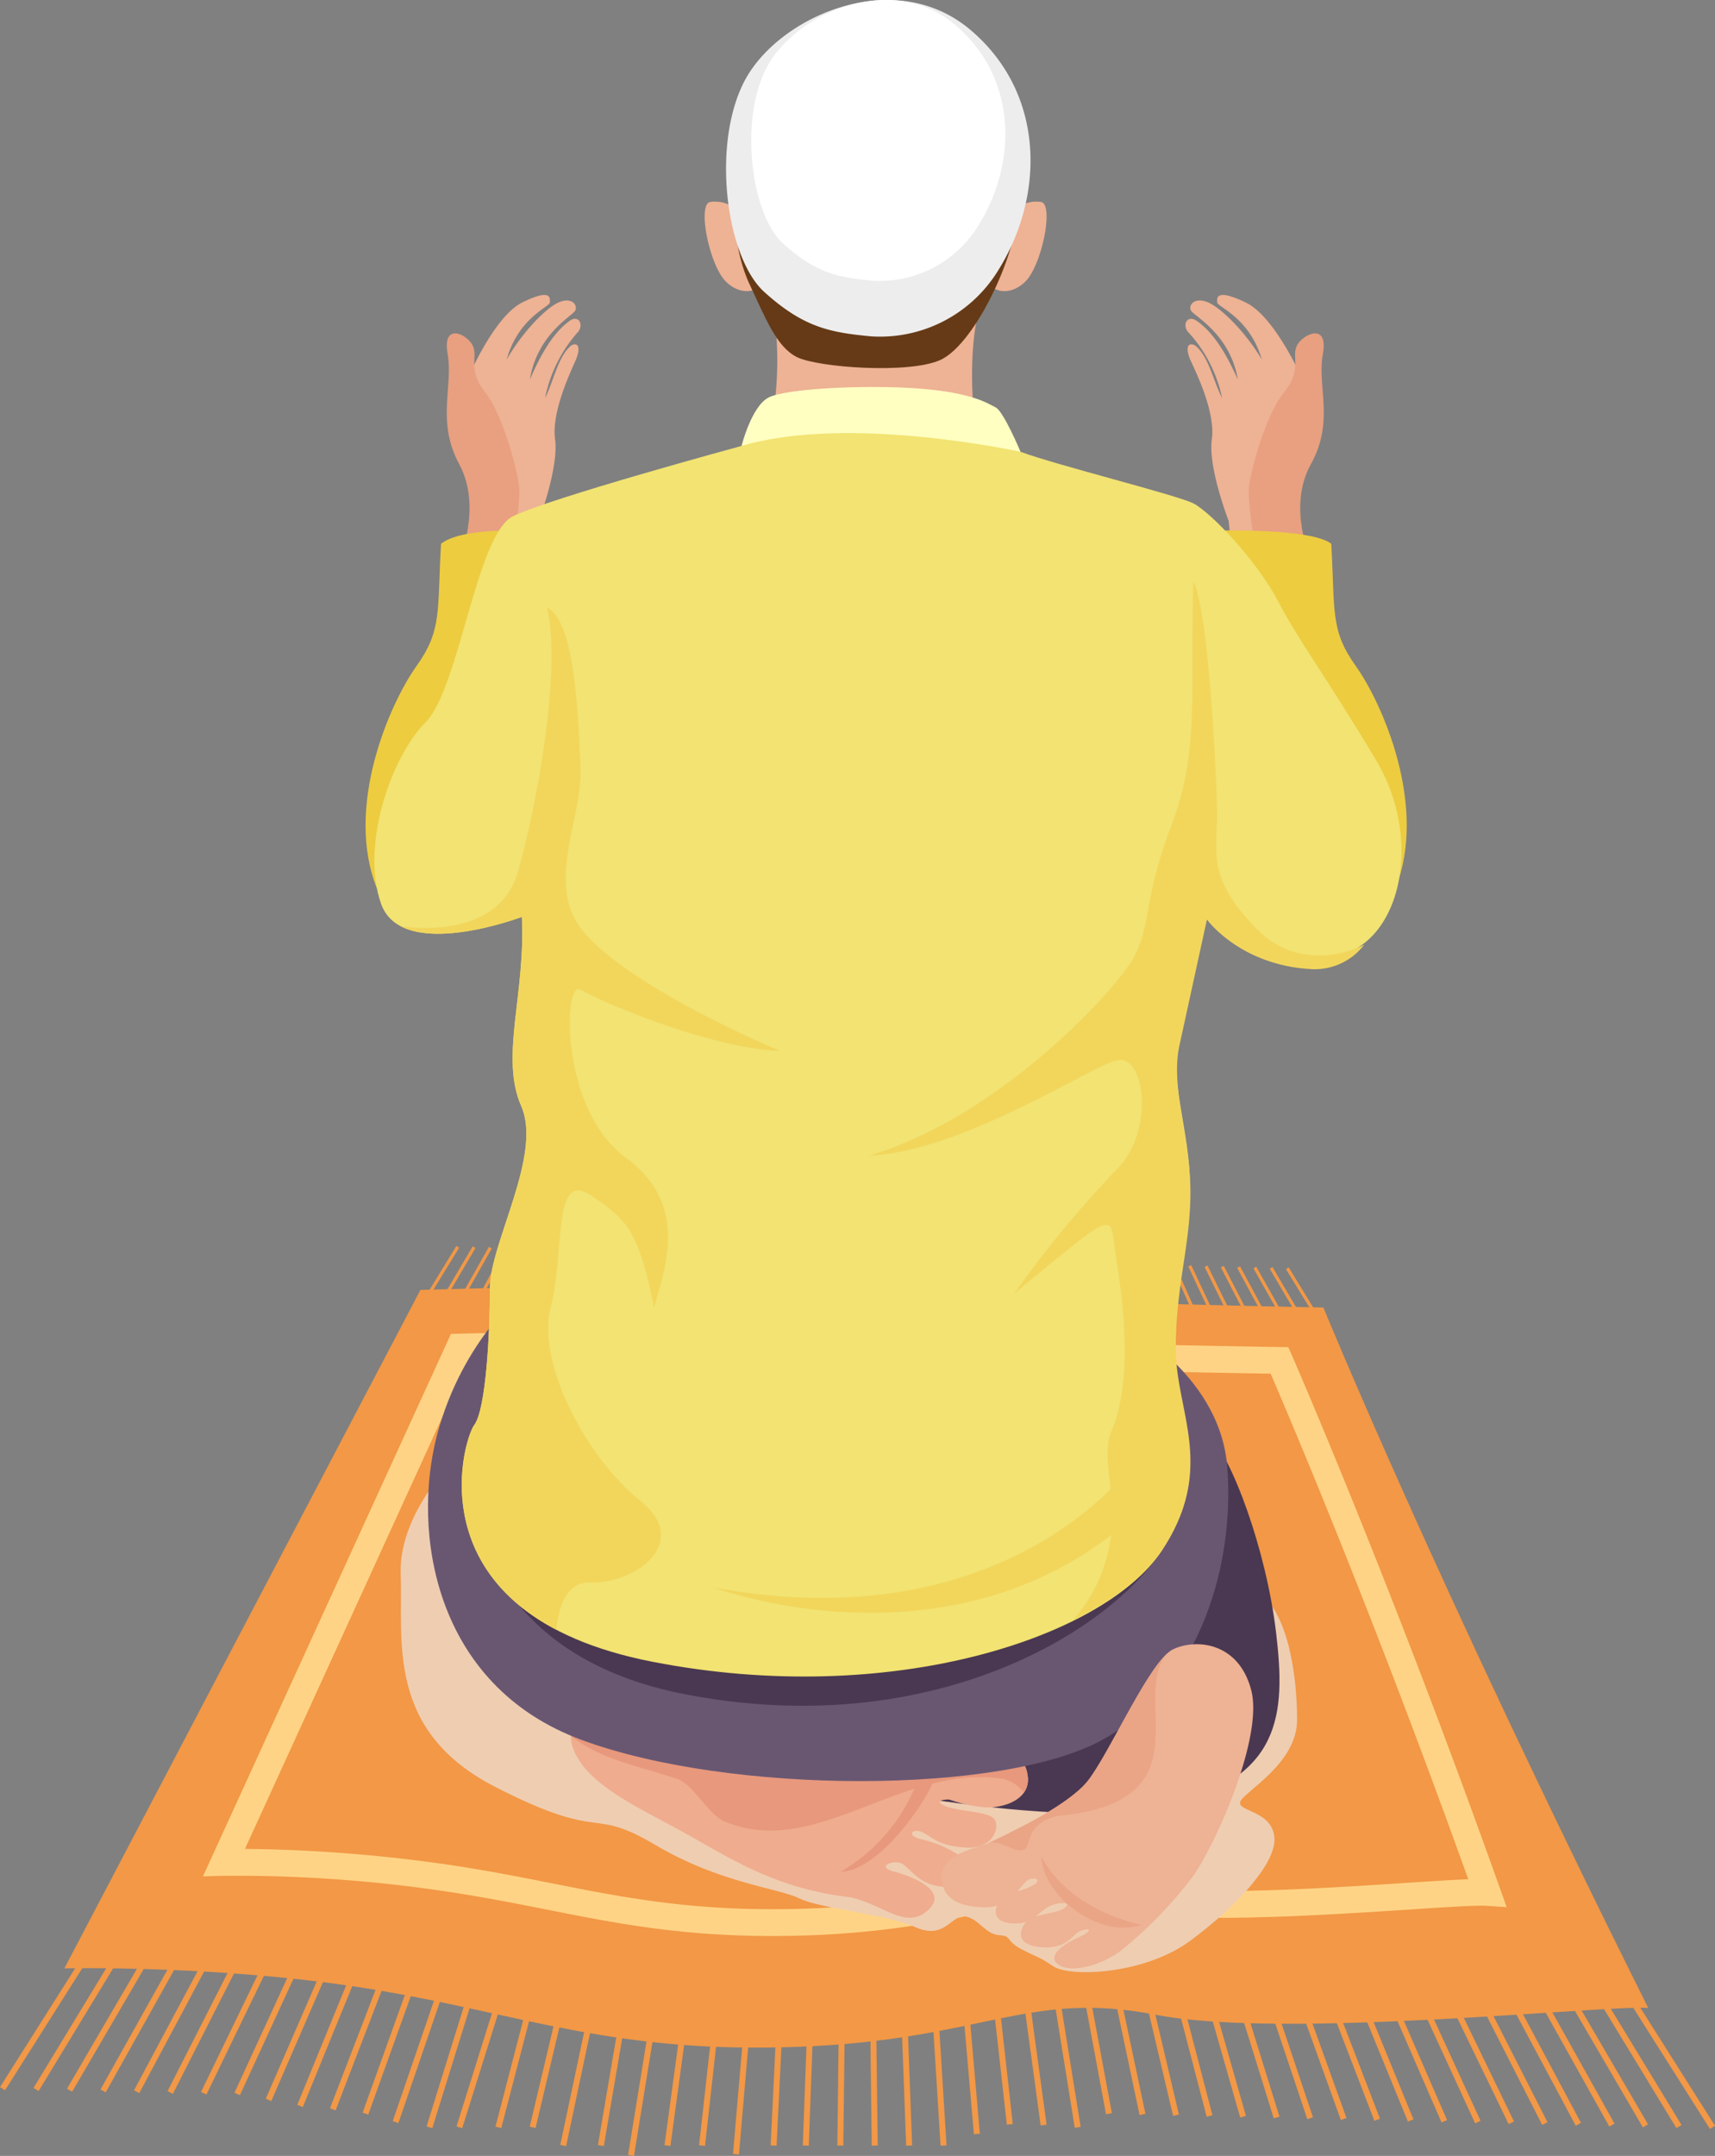 <svg xmlns="http://www.w3.org/2000/svg" width="287.119" height="360.723" viewBox="0 0 287.119 360.723">
  <rect x="0" y="0" width="287.119" height="360.723" fill="#808080" stroke="none"/>
  <g id="Img_welcome" transform="translate(-134.013 -162.846)">
    <g id="Group_6980" data-name="Group 6980" transform="translate(134.013 371.309)">
      <path id="Path_8565" data-name="Path 8565" d="M142.746,451.441s26.857-.626,51.9,3.558,40.2,10.755,71.163,9.56,38.129-9.523,59.642-5.359,75.29-1.666,82.462-1.141c-35.853-71.779-54.38-117.192-54.38-117.192s-60.947-1.106-76.184-2.943-74.993,0-74.993,0Z" transform="translate(-131.971 -330.559)" fill="#f29846"/>
      <g id="Group_6924" data-name="Group 6924" transform="translate(68.718)">
        <g id="Group_6923" data-name="Group 6923">
          <g id="Group_6871" data-name="Group 6871">
            <path id="Path_8566" data-name="Path 8566" d="M190.163,344.657l-.456-.3L197.4,331.8l.456.3Z" transform="translate(-189.707 -331.8)" fill="#f29846"/>
          </g>
          <g id="Group_6872" data-name="Group 6872" transform="translate(3.022 0.075)">
            <path id="Path_8567" data-name="Path 8567" d="M192.618,344.709l-.461-.29,7.392-12.558.461.29Z" transform="translate(-192.157 -331.861)" fill="#f29846"/>
          </g>
          <g id="Group_6873" data-name="Group 6873" transform="translate(6.045 0.15)">
            <path id="Path_8568" data-name="Path 8568" d="M195.073,344.761l-.466-.281,7.09-12.558.466.281Z" transform="translate(-194.607 -331.922)" fill="#f29846"/>
          </g>
          <g id="Group_6874" data-name="Group 6874" transform="translate(9.067 0.225)">
            <path id="Path_8569" data-name="Path 8569" d="M197.527,344.813l-.471-.273,6.789-12.558.471.272Z" transform="translate(-197.056 -331.983)" fill="#f29846"/>
          </g>
          <g id="Group_6875" data-name="Group 6875" transform="translate(12.09 0.3)">
            <path id="Path_8570" data-name="Path 8570" d="M199.982,344.864l-.476-.263,6.487-12.558.476.263Z" transform="translate(-199.506 -332.044)" fill="#f29846"/>
          </g>
          <g id="Group_6876" data-name="Group 6876" transform="translate(15.112 0.376)">
            <path id="Path_8571" data-name="Path 8571" d="M202.437,344.916l-.481-.253,6.185-12.558.481.253Z" transform="translate(-201.955 -332.105)" fill="#f29846"/>
          </g>
          <g id="Group_6877" data-name="Group 6877" transform="translate(18.135 0.452)">
            <path id="Path_8572" data-name="Path 8572" d="M204.891,344.968l-.486-.243,5.883-12.558.486.243Z" transform="translate(-204.405 -332.166)" fill="#f29846"/>
          </g>
          <g id="Group_6878" data-name="Group 6878" transform="translate(21.158 0.527)">
            <path id="Path_8573" data-name="Path 8573" d="M207.345,345.019l-.49-.233,5.582-12.558.49.233Z" transform="translate(-206.855 -332.227)" fill="#f29846"/>
          </g>
          <g id="Group_6879" data-name="Group 6879" transform="translate(23.979 0.603)">
            <path id="Path_8574" data-name="Path 8574" d="M209.637,345.548l-.5-.222,5.481-13.036.5.223Z" transform="translate(-209.142 -332.289)" fill="#f29846"/>
          </g>
          <g id="Group_6880" data-name="Group 6880" transform="translate(26.818 0.679)">
            <path id="Path_8575" data-name="Path 8575" d="M211.942,346.091l-.5-.211,5.363-13.529.5.211Z" transform="translate(-211.442 -332.351)" fill="#f29846"/>
          </g>
          <g id="Group_6881" data-name="Group 6881" transform="translate(29.773 0.755)">
            <path id="Path_8576" data-name="Path 8576" d="M214.342,346.387l-.5-.2,5.129-13.774.5.2Z" transform="translate(-213.837 -332.412)" fill="#f29846"/>
          </g>
          <g id="Group_6882" data-name="Group 6882" transform="translate(32.711 0.832)">
            <path id="Path_8577" data-name="Path 8577" d="M216.726,346.767l-.508-.189,4.913-14.1.508.189Z" transform="translate(-216.218 -332.475)" fill="#f29846"/>
          </g>
          <g id="Group_6883" data-name="Group 6883" transform="translate(35.435 0.907)">
            <path id="Path_8578" data-name="Path 8578" d="M218.937,347.542l-.511-.181,4.911-14.826.511.181Z" transform="translate(-218.426 -332.535)" fill="#f29846"/>
          </g>
          <g id="Group_6884" data-name="Group 6884" transform="translate(38.489 0.985)">
            <path id="Path_8579" data-name="Path 8579" d="M221.417,348.006l-.516-.166,4.578-15.242.516.166Z" transform="translate(-220.901 -332.599)" fill="#f29846"/>
          </g>
          <g id="Group_6885" data-name="Group 6885" transform="translate(41.181 1.055)">
            <path id="Path_8580" data-name="Path 8580" d="M223.6,347.993l-.515-.167,4.609-15.171.515.167Z" transform="translate(-223.083 -332.655)" fill="#f29846"/>
          </g>
          <g id="Group_6886" data-name="Group 6886" transform="translate(44.7 1.139)">
            <path id="Path_8581" data-name="Path 8581" d="M226.458,347.964l-.523-.141,3.81-15.1.523.141Z" transform="translate(-225.935 -332.723)" fill="#f29846"/>
          </g>
          <g id="Group_6887" data-name="Group 6887" transform="translate(47.801 1.215)">
            <path id="Path_8582" data-name="Path 8582" d="M228.974,347.944l-.526-.129,3.431-15.03.526.129Z" transform="translate(-228.448 -332.785)" fill="#f29846"/>
          </g>
          <g id="Group_6888" data-name="Group 6888" transform="translate(50.551 1.292)">
            <path id="Path_8583" data-name="Path 8583" d="M231.206,349.621l-.528-.116,3.4-16.658.528.116Z" transform="translate(-230.678 -332.848)" fill="#f29846"/>
          </g>
          <g id="Group_6889" data-name="Group 6889" transform="translate(53.951 1.374)">
            <path id="Path_8584" data-name="Path 8584" d="M233.966,349.595l-.533-.094,2.723-16.587.533.094Z" transform="translate(-233.433 -332.914)" fill="#f29846"/>
          </g>
          <g id="Group_6890" data-name="Group 6890" transform="translate(56.674 1.447)">
            <path id="Path_8585" data-name="Path 8585" d="M236.173,350.5l-.533-.089,2.723-17.438.533.089Z" transform="translate(-235.64 -332.973)" fill="#f29846"/>
          </g>
          <g id="Group_6891" data-name="Group 6891" transform="translate(59.946 1.525)">
            <path id="Path_8586" data-name="Path 8586" d="M238.827,349.557l-.535-.075,2.173-16.446.535.075Z" transform="translate(-238.292 -333.036)" fill="#f29846"/>
          </g>
          <g id="Group_6892" data-name="Group 6892" transform="translate(63.072 1.601)">
            <path id="Path_8587" data-name="Path 8587" d="M241.362,349.536l-.537-.062L242.6,333.1l.537.062Z" transform="translate(-240.825 -333.098)" fill="#f29846"/>
          </g>
          <g id="Group_6893" data-name="Group 6893" transform="translate(66.126 1.679)">
            <path id="Path_8588" data-name="Path 8588" d="M243.838,350.319l-.538-.048,1.439-17.11.538.048Z" transform="translate(-243.301 -333.161)" fill="#f29846"/>
          </g>
          <g id="Group_6894" data-name="Group 6894" transform="translate(69.533 1.761)">
            <path id="Path_8589" data-name="Path 8589" d="M246.6,349.488l-.539-.027.754-16.234.539.027Z" transform="translate(-246.062 -333.227)" fill="#f29846"/>
          </g>
          <g id="Group_6895" data-name="Group 6895" transform="translate(72.428 1.834)">
            <path id="Path_8590" data-name="Path 8590" d="M248.948,349.471l-.539-.021.582-16.164.539.021Z" transform="translate(-248.408 -333.287)" fill="#f29846"/>
          </g>
          <g id="Group_6896" data-name="Group 6896" transform="translate(75.539 1.912)">
            <rect id="Rectangle_17324" data-name="Rectangle 17324" width="16.094" height="0.54" transform="translate(0 16.093) rotate(-89.306)" fill="#f29846"/>
          </g>
          <g id="Group_6897" data-name="Group 6897" transform="translate(78.457 1.982)">
            <rect id="Rectangle_17325" data-name="Rectangle 17325" width="0.54" height="16.023" transform="matrix(1, -0.012, 0.012, 1, 0, 0.006)" fill="#f29846"/>
          </g>
          <g id="Group_6898" data-name="Group 6898" transform="translate(81.18 2.046)">
            <path id="Path_8591" data-name="Path 8591" d="M256.077,349.431l-.575-15.952.539-.021.575,15.951Z" transform="translate(-255.502 -333.459)" fill="#f29846"/>
          </g>
          <g id="Group_6899" data-name="Group 6899" transform="translate(83.904 2.11)">
            <path id="Path_8592" data-name="Path 8592" d="M258.663,349.426l-.954-15.881.539-.035.954,15.881Z" transform="translate(-257.709 -333.51)" fill="#f29846"/>
          </g>
          <g id="Group_6900" data-name="Group 6900" transform="translate(86.628 2.174)">
            <path id="Path_8593" data-name="Path 8593" d="M261.155,348.341l-1.239-14.731.538-.048,1.239,14.731Z" transform="translate(-259.917 -333.562)" fill="#f29846"/>
          </g>
          <g id="Group_6901" data-name="Group 6901" transform="translate(89.351 2.237)">
            <path id="Path_8594" data-name="Path 8594" d="M263.612,347.435l-1.488-13.759.537-.062,1.488,13.759Z" transform="translate(-262.124 -333.614)" fill="#f29846"/>
          </g>
          <g id="Group_6902" data-name="Group 6902" transform="translate(92.076 2.301)">
            <path id="Path_8595" data-name="Path 8595" d="M266.15,347.5l-1.818-13.759.535-.075,1.818,13.759Z" transform="translate(-264.332 -333.665)" fill="#f29846"/>
          </g>
          <g id="Group_6903" data-name="Group 6903" transform="translate(94.8 2.365)">
            <path id="Path_8596" data-name="Path 8596" d="M268.711,347.706l-2.171-13.9.533-.089,2.171,13.9Z" transform="translate(-266.54 -333.717)" fill="#f29846"/>
          </g>
          <g id="Group_6904" data-name="Group 6904" transform="translate(97.525 2.429)">
            <path id="Path_8597" data-name="Path 8597" d="M271.011,346.43l-2.262-12.558.53-.1,2.263,12.558Z" transform="translate(-268.748 -333.769)" fill="#f29846"/>
          </g>
          <g id="Group_6905" data-name="Group 6905" transform="translate(100.249 2.493)">
            <path id="Path_8598" data-name="Path 8598" d="M273.521,346.494l-2.565-12.558.528-.115,2.565,12.558Z" transform="translate(-270.956 -333.821)" fill="#f29846"/>
          </g>
          <g id="Group_6906" data-name="Group 6906" transform="translate(102.974 2.557)">
            <path id="Path_8599" data-name="Path 8599" d="M276.031,346.56,273.165,334l.525-.129,2.866,12.558Z" transform="translate(-273.165 -333.873)" fill="#f29846"/>
          </g>
          <g id="Group_6907" data-name="Group 6907" transform="translate(105.699 2.622)">
            <path id="Path_8600" data-name="Path 8600" d="M278.541,346.624l-3.168-12.558.522-.141,3.168,12.558Z" transform="translate(-275.373 -333.925)" fill="#f29846"/>
          </g>
          <g id="Group_6908" data-name="Group 6908" transform="translate(108.423 2.686)">
            <path id="Path_8601" data-name="Path 8601" d="M281.051,346.689l-3.469-12.558.519-.154,3.469,12.558Z" transform="translate(-277.582 -333.977)" fill="#f29846"/>
          </g>
          <g id="Group_6909" data-name="Group 6909" transform="translate(111.148 2.751)">
            <path id="Path_8602" data-name="Path 8602" d="M283.561,346.753,279.79,334.2l.516-.166,3.771,12.558Z" transform="translate(-279.79 -334.03)" fill="#f29846"/>
          </g>
          <g id="Group_6910" data-name="Group 6910" transform="translate(113.873 2.815)">
            <path id="Path_8603" data-name="Path 8603" d="M286.072,346.818,282,334.26l.511-.178,4.074,12.558Z" transform="translate(-281.999 -334.082)" fill="#f29846"/>
          </g>
          <g id="Group_6911" data-name="Group 6911" transform="translate(116.598 2.881)">
            <path id="Path_8604" data-name="Path 8604" d="M288.582,346.882l-4.375-12.558.508-.189,4.375,12.558Z" transform="translate(-284.207 -334.135)" fill="#f29846"/>
          </g>
          <g id="Group_6912" data-name="Group 6912" transform="translate(119.323 2.945)">
            <path id="Path_8605" data-name="Path 8605" d="M291.092,346.946l-4.677-12.558.5-.2,4.677,12.558Z" transform="translate(-286.416 -334.187)" fill="#f29846"/>
          </g>
          <g id="Group_6913" data-name="Group 6913" transform="translate(122.049 3.01)">
            <path id="Path_8606" data-name="Path 8606" d="M293.6,347.01l-4.978-12.558.5-.211L294.1,346.8Z" transform="translate(-288.625 -334.24)" fill="#f29846"/>
          </g>
          <g id="Group_6914" data-name="Group 6914" transform="translate(124.774 3.076)">
            <path id="Path_8607" data-name="Path 8607" d="M296.114,347.073l-5.28-12.558.5-.222,5.28,12.558Z" transform="translate(-290.833 -334.293)" fill="#f29846"/>
          </g>
          <g id="Group_6915" data-name="Group 6915" transform="translate(127.5 3.141)">
            <path id="Path_8608" data-name="Path 8608" d="M298.625,347.137l-5.582-12.558.49-.233,5.582,12.558Z" transform="translate(-293.043 -334.346)" fill="#f29846"/>
          </g>
          <g id="Group_6916" data-name="Group 6916" transform="translate(130.225 3.206)">
            <path id="Path_8609" data-name="Path 8609" d="M301.135,347.2l-5.884-12.558.486-.243,5.884,12.558Z" transform="translate(-295.252 -334.399)" fill="#f29846"/>
          </g>
          <g id="Group_6917" data-name="Group 6917" transform="translate(132.951 3.272)">
            <path id="Path_8610" data-name="Path 8610" d="M303.646,347.263,297.461,334.7l.481-.253,6.185,12.558Z" transform="translate(-297.461 -334.452)" fill="#f29846"/>
          </g>
          <g id="Group_6918" data-name="Group 6918" transform="translate(135.677 3.338)">
            <path id="Path_8611" data-name="Path 8611" d="M306.157,347.326l-6.487-12.558.477-.263,6.487,12.558Z" transform="translate(-299.67 -334.505)" fill="#f29846"/>
          </g>
          <g id="Group_6919" data-name="Group 6919" transform="translate(138.403 3.404)">
            <path id="Path_8612" data-name="Path 8612" d="M308.668,347.39l-6.789-12.558.471-.272,6.789,12.558Z" transform="translate(-301.879 -334.559)" fill="#f29846"/>
          </g>
          <g id="Group_6920" data-name="Group 6920" transform="translate(141.129 3.47)">
            <path id="Path_8613" data-name="Path 8613" d="M311.179,347.452l-7.091-12.558.466-.281,7.091,12.558Z" transform="translate(-304.088 -334.612)" fill="#f29846"/>
          </g>
          <g id="Group_6921" data-name="Group 6921" transform="translate(143.855 3.536)">
            <path id="Path_8614" data-name="Path 8614" d="M313.69,347.514,306.3,334.956l.461-.29,7.392,12.558Z" transform="translate(-306.298 -334.666)" fill="#f29846"/>
          </g>
          <g id="Group_6922" data-name="Group 6922" transform="translate(146.58 3.602)">
            <path id="Path_8615" data-name="Path 8615" d="M316.2,347.576l-7.694-12.558.457-.3,7.694,12.558Z" transform="translate(-308.506 -334.72)" fill="#f29846"/>
          </g>
        </g>
      </g>
      <g id="Group_6978" data-name="Group 6978" transform="translate(0 118.202)">
        <g id="Group_6977" data-name="Group 6977" transform="translate(0 0)">
          <g id="Group_6925" data-name="Group 6925">
            <rect id="Rectangle_17326" data-name="Rectangle 17326" width="26.682" height="1.002" transform="matrix(0.535, -0.845, 0.845, 0.535, 0, 22.54)" fill="#f29846"/>
          </g>
          <g id="Group_6926" data-name="Group 6926" transform="translate(5.614 0.132)">
            <rect id="Rectangle_17327" data-name="Rectangle 17327" width="26.387" height="1.002" transform="matrix(0.519, -0.854, 0.854, 0.519, 0, 22.547)" fill="#f29846"/>
          </g>
          <g id="Group_6927" data-name="Group 6927" transform="translate(11.217 0.269)">
            <rect id="Rectangle_17328" data-name="Rectangle 17328" width="26.1" height="1.001" transform="translate(0 22.54) rotate(-59.723)" fill="#f29846"/>
          </g>
          <g id="Group_6928" data-name="Group 6928" transform="translate(16.823 0.405)">
            <rect id="Rectangle_17329" data-name="Rectangle 17329" width="25.823" height="1.002" transform="translate(0 22.538) rotate(-60.787)" fill="#f29846"/>
          </g>
          <g id="Group_6929" data-name="Group 6929" transform="translate(22.438 0.537)">
            <rect id="Rectangle_17330" data-name="Rectangle 17330" width="25.554" height="1.001" transform="translate(0 22.544) rotate(-61.91)" fill="#f29846"/>
          </g>
          <g id="Group_6930" data-name="Group 6930" transform="translate(28.052 0.67)">
            <rect id="Rectangle_17331" data-name="Rectangle 17331" width="25.295" height="1.002" transform="translate(0 22.551) rotate(-63.063)" fill="#f29846"/>
          </g>
          <g id="Group_6931" data-name="Group 6931" transform="translate(33.657 0.808)">
            <rect id="Rectangle_17332" data-name="Rectangle 17332" width="25.046" height="1.002" transform="matrix(0.436, -0.9, 0.9, 0.436, 0, 22.546)" fill="#f29846"/>
          </g>
          <g id="Group_6932" data-name="Group 6932" transform="translate(39.255 0.948)">
            <rect id="Rectangle_17333" data-name="Rectangle 17333" width="24.807" height="1.002" transform="translate(0 22.536) rotate(-65.291)" fill="#f29846"/>
          </g>
          <g id="Group_6933" data-name="Group 6933" transform="translate(44.499 1.082)">
            <rect id="Rectangle_17334" data-name="Rectangle 17334" width="25.515" height="1.002" transform="translate(0 23.401) rotate(-66.514)" fill="#f29846"/>
          </g>
          <g id="Group_6934" data-name="Group 6934" transform="translate(49.77 1.216)">
            <rect id="Rectangle_17335" data-name="Rectangle 17335" width="26.245" height="1.002" transform="translate(0 24.289) rotate(-67.739)" fill="#f29846"/>
          </g>
          <g id="Group_6935" data-name="Group 6935" transform="translate(55.248 1.355)">
            <rect id="Rectangle_17336" data-name="Rectangle 17336" width="26.493" height="1.002" transform="translate(0 24.725) rotate(-68.945)" fill="#f29846"/>
          </g>
          <g id="Group_6936" data-name="Group 6936" transform="translate(60.708 1.49)">
            <rect id="Rectangle_17337" data-name="Rectangle 17337" width="26.907" height="1.001" transform="translate(0 25.322) rotate(-70.234)" fill="#f29846"/>
          </g>
          <g id="Group_6937" data-name="Group 6937" transform="translate(65.75 1.627)">
            <rect id="Rectangle_17338" data-name="Rectangle 17338" width="28.131" height="1.002" transform="translate(0 26.611) rotate(-71.083)" fill="#f29846"/>
          </g>
          <g id="Group_6938" data-name="Group 6938" transform="translate(71.416 1.769)">
            <rect id="Rectangle_17339" data-name="Rectangle 17339" width="28.648" height="1.002" transform="translate(0 27.356) rotate(-72.73)" fill="#f29846"/>
          </g>
          <g id="Group_6939" data-name="Group 6939" transform="translate(76.426 1.889)">
            <rect id="Rectangle_17340" data-name="Rectangle 17340" width="28.544" height="1.002" transform="translate(0 27.239) rotate(-72.605)" fill="#f29846"/>
          </g>
          <g id="Group_6940" data-name="Group 6940" transform="translate(82.952 2.042)">
            <rect id="Rectangle_17341" data-name="Rectangle 17341" width="28.013" height="1.002" transform="matrix(0.252, -0.968, 0.968, 0.252, 0, 27.109)" fill="#f29846"/>
          </g>
          <g id="Group_6941" data-name="Group 6941" transform="translate(88.691 2.183)">
            <rect id="Rectangle_17342" data-name="Rectangle 17342" width="27.72" height="1.002" transform="translate(0 26.975) rotate(-76.686)" fill="#f29846"/>
          </g>
          <g id="Group_6942" data-name="Group 6942" transform="translate(93.798 2.32)">
            <rect id="Rectangle_17343" data-name="Rectangle 17343" width="30.56" height="1.002" transform="translate(0 29.898) rotate(-78.055)" fill="#f29846"/>
          </g>
          <g id="Group_6943" data-name="Group 6943" transform="translate(100.104 2.467)">
            <rect id="Rectangle_17344" data-name="Rectangle 17344" width="30.2" height="1.002" transform="translate(0 29.771) rotate(-80.334)" fill="#f29846"/>
          </g>
          <g id="Group_6944" data-name="Group 6944" transform="translate(105.152 2.598)">
            <rect id="Rectangle_17345" data-name="Rectangle 17345" width="31.707" height="1.002" transform="translate(0 31.298) rotate(-80.781)" fill="#f29846"/>
          </g>
          <g id="Group_6945" data-name="Group 6945" transform="translate(111.247 2.734)">
            <rect id="Rectangle_17346" data-name="Rectangle 17346" width="29.795" height="1.002" transform="translate(0 29.523) rotate(-82.259)" fill="#f29846"/>
          </g>
          <g id="Group_6946" data-name="Group 6946" transform="translate(117.034 2.874)">
            <rect id="Rectangle_17347" data-name="Rectangle 17347" width="29.577" height="1.002" transform="matrix(0.111, -0.994, 0.994, 0.111, 0, 29.394)" fill="#f29846"/>
          </g>
          <g id="Group_6947" data-name="Group 6947" transform="translate(122.716 3.013)">
            <rect id="Rectangle_17348" data-name="Rectangle 17348" width="30.828" height="1.002" transform="translate(0 30.714) rotate(-85.075)" fill="#f29846"/>
          </g>
          <g id="Group_6948" data-name="Group 6948" transform="translate(129.013 3.16)">
            <rect id="Rectangle_17349" data-name="Rectangle 17349" width="29.174" height="1.002" transform="translate(0 29.139) rotate(-87.198)" fill="#f29846"/>
          </g>
          <g id="Group_6949" data-name="Group 6949" transform="translate(134.401 3.291)">
            <rect id="Rectangle_17350" data-name="Rectangle 17350" width="29.034" height="1.002" transform="translate(0 29.014) rotate(-87.875)" fill="#f29846"/>
          </g>
          <g id="Group_6950" data-name="Group 6950" transform="translate(140.184 3.431)">
            <rect id="Rectangle_17351" data-name="Rectangle 17351" width="28.889" height="1.002" transform="matrix(0.012, -1, 1, 0.012, 0, 28.887)" fill="#f29846"/>
          </g>
          <g id="Group_6951" data-name="Group 6951" transform="translate(145.586 3.557)">
            <rect id="Rectangle_17352" data-name="Rectangle 17352" width="1.002" height="28.763" transform="translate(0 0.012) rotate(-0.711)" fill="#f29846"/>
          </g>
          <g id="Group_6952" data-name="Group 6952" transform="translate(150.639 3.672)">
            <rect id="Rectangle_17353" data-name="Rectangle 17353" width="1.002" height="28.653" transform="translate(0 0.037) rotate(-2.134)" fill="#f29846"/>
          </g>
          <g id="Group_6953" data-name="Group 6953" transform="translate(155.693 3.787)">
            <rect id="Rectangle_17354" data-name="Rectangle 17354" width="1.002" height="28.561" transform="translate(0 0.062) rotate(-3.554)" fill="#f29846"/>
          </g>
          <g id="Group_6954" data-name="Group 6954" transform="translate(160.747 3.901)">
            <rect id="Rectangle_17355" data-name="Rectangle 17355" width="1.002" height="26.541" transform="translate(0 0.087) rotate(-4.968)" fill="#f29846"/>
          </g>
          <g id="Group_6955" data-name="Group 6955" transform="translate(165.802 4.016)">
            <rect id="Rectangle_17356" data-name="Rectangle 17356" width="1.002" height="24.851" transform="matrix(0.994, -0.111, 0.111, 0.994, 0, 0.111)" fill="#f29846"/>
          </g>
          <g id="Group_6956" data-name="Group 6956" transform="translate(170.858 4.13)">
            <rect id="Rectangle_17357" data-name="Rectangle 17357" width="1.001" height="24.927" transform="matrix(0.991, -0.135, 0.135, 0.991, 0, 0.135)" fill="#f29846"/>
          </g>
          <g id="Group_6957" data-name="Group 6957" transform="translate(175.913 4.245)">
            <rect id="Rectangle_17358" data-name="Rectangle 17358" width="1.001" height="25.274" transform="matrix(0.987, -0.159, 0.159, 0.987, 0, 0.16)" fill="#f29846"/>
          </g>
          <g id="Group_6958" data-name="Group 6958" transform="translate(180.968 4.36)">
            <rect id="Rectangle_17359" data-name="Rectangle 17359" width="1.001" height="22.929" transform="translate(0 0.183) rotate(-10.55)" fill="#f29846"/>
          </g>
          <g id="Group_6959" data-name="Group 6959" transform="translate(186.023 4.475)">
            <rect id="Rectangle_17360" data-name="Rectangle 17360" width="1.002" height="23.039" transform="translate(0 0.207) rotate(-11.921)" fill="#f29846"/>
          </g>
          <g id="Group_6960" data-name="Group 6960" transform="translate(191.079 4.59)">
            <rect id="Rectangle_17361" data-name="Rectangle 17361" width="1.001" height="23.161" transform="translate(0 0.23) rotate(-13.276)" fill="#f29846"/>
          </g>
          <g id="Group_6961" data-name="Group 6961" transform="translate(196.136 4.705)">
            <rect id="Rectangle_17362" data-name="Rectangle 17362" width="1.001" height="23.296" transform="translate(0 0.253) rotate(-14.615)" fill="#f29846"/>
          </g>
          <g id="Group_6962" data-name="Group 6962" transform="translate(201.192 4.821)">
            <rect id="Rectangle_17363" data-name="Rectangle 17363" width="1.001" height="23.443" transform="translate(0 0.275) rotate(-15.939)" fill="#f29846"/>
          </g>
          <g id="Group_6963" data-name="Group 6963" transform="translate(206.247 4.937)">
            <rect id="Rectangle_17364" data-name="Rectangle 17364" width="1.002" height="23.603" transform="translate(0 0.297) rotate(-17.248)" fill="#f29846"/>
          </g>
          <g id="Group_6964" data-name="Group 6964" transform="translate(211.305 5.053)">
            <rect id="Rectangle_17365" data-name="Rectangle 17365" width="1.001" height="23.775" transform="matrix(0.948, -0.318, 0.318, 0.948, 0, 0.318)" fill="#f29846"/>
          </g>
          <g id="Group_6965" data-name="Group 6965" transform="translate(216.361 5.17)">
            <path id="Path_8616" data-name="Path 8616" d="M317.486,454.671l-8.119-22.542.943-.338,8.119,22.542Z" transform="translate(-309.368 -431.79)" fill="#f29846"/>
          </g>
          <g id="Group_6966" data-name="Group 6966" transform="translate(221.418 5.285)">
            <rect id="Rectangle_17366" data-name="Rectangle 17366" width="1.002" height="24.155" transform="translate(0 0.36) rotate(-21.056)" fill="#f29846"/>
          </g>
          <g id="Group_6967" data-name="Group 6967" transform="translate(226.475 5.403)">
            <rect id="Rectangle_17367" data-name="Rectangle 17367" width="1.002" height="24.361" transform="matrix(0.925, -0.379, 0.379, 0.925, 0, 0.38)" fill="#f29846"/>
          </g>
          <g id="Group_6968" data-name="Group 6968" transform="translate(231.533 5.52)">
            <rect id="Rectangle_17368" data-name="Rectangle 17368" width="1.003" height="24.579" transform="matrix(0.917, -0.399, 0.399, 0.917, 0, 0.4)" fill="#f29846"/>
          </g>
          <g id="Group_6969" data-name="Group 6969" transform="translate(236.591 5.637)">
            <rect id="Rectangle_17369" data-name="Rectangle 17369" width="1.002" height="24.808" transform="matrix(0.909, -0.418, 0.418, 0.909, 0, 0.418)" fill="#f29846"/>
          </g>
          <g id="Group_6970" data-name="Group 6970" transform="translate(241.648 5.755)">
            <rect id="Rectangle_17370" data-name="Rectangle 17370" width="1.002" height="25.047" transform="matrix(0.9, -0.436, 0.436, 0.9, 0, 0.437)" fill="#f29846"/>
          </g>
          <g id="Group_6971" data-name="Group 6971" transform="translate(246.706 5.872)">
            <rect id="Rectangle_17371" data-name="Rectangle 17371" width="1.001" height="25.295" transform="translate(0 0.454) rotate(-26.983)" fill="#f29846"/>
          </g>
          <g id="Group_6972" data-name="Group 6972" transform="translate(251.764 5.991)">
            <rect id="Rectangle_17372" data-name="Rectangle 17372" width="1.002" height="25.554" transform="translate(0 0.472) rotate(-28.102)" fill="#f29846"/>
          </g>
          <g id="Group_6973" data-name="Group 6973" transform="translate(256.822 6.109)">
            <rect id="Rectangle_17373" data-name="Rectangle 17373" width="1.002" height="25.823" transform="matrix(0.873, -0.488, 0.488, 0.873, 0, 0.489)" fill="#f29846"/>
          </g>
          <g id="Group_6974" data-name="Group 6974" transform="translate(261.88 6.228)">
            <rect id="Rectangle_17374" data-name="Rectangle 17374" width="1.001" height="26.101" transform="translate(0 0.505) rotate(-30.271)" fill="#f29846"/>
          </g>
          <g id="Group_6975" data-name="Group 6975" transform="translate(266.938 6.347)">
            <rect id="Rectangle_17375" data-name="Rectangle 17375" width="1.001" height="26.387" transform="matrix(0.854, -0.52, 0.52, 0.854, 0, 0.52)" fill="#f29846"/>
          </g>
          <g id="Group_6976" data-name="Group 6976" transform="translate(271.995 6.465)">
            <rect id="Rectangle_17376" data-name="Rectangle 17376" width="1.003" height="26.682" transform="translate(0 0.536) rotate(-32.347)" fill="#f29846"/>
          </g>
        </g>
      </g>
      <g id="Group_6979" data-name="Group 6979" transform="translate(33.977 14.058)">
        <path id="Path_8617" data-name="Path 8617" d="M256.84,444.6c-15.417,0-26.23-2.141-37.6-4.395-5.193-1.028-10.564-2.091-16.6-3a238.065,238.065,0,0,0-37.49-2.679l-3.6.1,41.521-90.77,1.4-.036c2.263-.057,55.565-1.384,68.4.012,12.584,1.37,68.382,2.214,68.945,2.222l1.439.022.58,1.317c.16.368,16.31,37.239,34.834,89.168l1.146,3.214-3.4-.226c-1.663-.109-6.729.222-12.6.607-15.17.992-38.092,2.492-51.053.231-9.761-1.7-15.711-.57-23.947,1a154.831,154.831,0,0,1-25.823,3.107Q259.792,444.6,256.84,444.6Zm-88.258-14.573a252.358,252.358,0,0,1,34.724,2.747c6.137.924,11.559,2,16.8,3.036,12.564,2.487,24.429,4.837,42.724,4.2a149.226,149.226,0,0,0,25.142-3.03c8.377-1.594,14.994-2.854,25.554-1.009,12.431,2.172,35.035.692,49.99-.289,4.071-.265,7.438-.486,9.866-.582-16.071-44.782-30.122-77.735-33.082-84.587-9.084-.144-56.125-.943-67.917-2.226-11.407-1.24-57.729-.225-66.4-.021Z" transform="translate(-161.55 -343.194)" fill="#ffd385"/>
      </g>
      <path id="Path_8618" data-name="Path 8618" d="M199.314,359.145s-11.321,9.957-10.933,21.16-2.524,26.218,15.85,35.63,15.685,3.136,26.665,9.635,20.694,7.27,24.24,9.013,14.377,2.564,19.381,4.8,6.051-2.148,8.365-1.783,3.361,2.979,5.677,3.128.9.9,3.959,2.465,2.315.9,5.154,2.764,15.237,1.344,22.856-4.258,14.678-13.108,14.118-17.479-6.163-4.165-5.715-5.779,9.524-6.321,9.524-13.715-1.456-18.039-6.611-21.512S199.314,359.145,199.314,359.145Z" transform="translate(-121.301 -325.406)" fill="#efcdb1" style="mix-blend-mode: multiply;isolation: isolate"/>
    </g>
    <g id="Group_6990" data-name="Group 6990" transform="translate(195.213 162.846)">
      <g id="Group_6982" data-name="Group 6982" transform="translate(56.771)">
        <g id="Group_6981" data-name="Group 6981" transform="translate(0 33.699)">
          <path id="Path_8619" data-name="Path 8619" d="M234.6,191.24a5.557,5.557,0,0,0-4.093-.982c-2.127.491-.083,10.641,2.7,13.34s5.894,1.392,6.057,0S234.6,191.24,234.6,191.24Z" transform="translate(-229.625 -190.158)" fill="#eeb294"/>
          <path id="Path_8620" data-name="Path 8620" d="M272.872,191.24a5.557,5.557,0,0,1,4.093-.982c2.128.491.084,10.641-2.7,13.34s-5.894,1.392-6.058,0S272.872,191.24,272.872,191.24Z" transform="translate(-220.604 -190.158)" fill="#eeb294"/>
        </g>
        <path id="Path_8621" data-name="Path 8621" d="M239.294,206.206a58.366,58.366,0,0,1-1.038,20.572h34.923s-2.183-13.2.654-22.917C268.05,205.279,239.294,206.206,239.294,206.206Z" transform="translate(-227.607 -153.255)" fill="#eeb294"/>
        <path id="Path_8622" data-name="Path 8622" d="M233.657,191.069s-.164,7.039,2.538,12.768,4.5,10.477,7.939,12.2,18.662,2.865,23.982.491,12.061-15.714,12.987-24.391C267.542,190.25,233.657,191.069,233.657,191.069Z" transform="translate(-228.683 -156.287)" fill="#663a16"/>
        <path id="Path_8623" data-name="Path 8623" d="M256.838,219.125a23.2,23.2,0,0,0,21.172-10.913c7.857-12.441,8.076-29.684-4.584-40.378s-31.648-2.4-37.541,8.076-3.492,29.9,3.056,35.8S249.855,218.47,256.838,219.125Z" transform="translate(-228.946 -162.845)" fill="#ededed"/>
        <path id="Path_8624" data-name="Path 8624" d="M256.234,209.81A19.36,19.36,0,0,0,273.9,200.7c6.557-10.382,6.738-24.769-3.825-33.7s-26.41-2-31.327,6.739-2.914,24.953,2.549,29.87S250.405,209.263,256.234,209.81Z" transform="translate(-228.147 -162.846)" fill="#fff"/>
      </g>
      <g id="Group_6986" data-name="Group 6986" transform="translate(0 49.348)">
        <g id="Group_6985" data-name="Group 6985" transform="translate(13.595)">
          <g id="Group_6983" data-name="Group 6983">
            <path id="Path_8625" data-name="Path 8625" d="M197.308,217.3s4.489-10.8,9.34-13.2,4.67-.764,4.61,0-5.277,2.564-7.218,9.549c2.548-4.474,6.49-8.567,8.674-9.549s3.275.437,2.79,1.363-6.307,3.874-7.582,11.514c1.152-2.565,3.276-7.367,6.611-9.767,1.456-1.092,2.427.436,1.516,1.746a23.549,23.549,0,0,0-5.579,11.131c1.456-2.891,2.183-7.038,4.4-8.812,1.273-.627,1.516.6.758,2.4s-4.124,8.622-3.487,13.342-2.729,13.641-2.729,13.641l-.274,2.865h-7.824Z" transform="translate(-194.007 -202.84)" fill="#eeb294"/>
            <path id="Path_8626" data-name="Path 8626" d="M196.721,245.876s3.882-8.731,0-15.933-.97-12.986-1.941-18.444,3.4-3.273,4.246-1.309-.97,3.929,2.062,7.749,5.7,14.077,5.7,16.478-.849,8.4-.849,8.4Z" transform="translate(-194.633 -201.621)" fill="#e8a080"/>
          </g>
          <g id="Group_6984" data-name="Group 6984" transform="translate(123.669)">
            <path id="Path_8627" data-name="Path 8627" d="M314.607,217.3s-4.64-10.8-9.657-13.2-4.829-.764-4.766,0,5.456,2.564,7.462,9.549c-2.634-4.474-6.711-8.567-8.968-9.549s-3.387.437-2.886,1.363,6.523,3.874,7.84,11.514c-1.192-2.565-3.387-7.367-6.836-9.767-1.505-1.092-2.508.436-1.568,1.746A23.316,23.316,0,0,1,301,220.085c-1.505-2.891-2.258-7.038-4.547-8.812-1.316-.627-1.568.6-.783,2.4s4.264,8.622,3.607,13.342,2.822,13.641,2.822,13.641l.283,2.865h8.089Z" transform="translate(-294.863 -202.84)" fill="#eeb294"/>
            <path id="Path_8628" data-name="Path 8628" d="M313.855,245.876s-4.014-8.731,0-15.933,1-12.986,2.006-18.444-3.512-3.273-4.39-1.309,1,3.929-2.132,7.749-5.9,14.077-5.9,16.478.878,8.4.878,8.4Z" transform="translate(-292.857 -201.621)" fill="#e8a080"/>
          </g>
        </g>
        <path id="Path_8629" data-name="Path 8629" d="M209.127,234.821s-9.6-.436-12.876,2.184c-.655,11.349.218,14.405-4.147,20.516s-12.082,23.46-6.586,37.157C203.671,279.565,209.127,234.821,209.127,234.821Z" transform="translate(-183.614 -195.368)" fill="#edcc40"/>
        <path id="Path_8630" data-name="Path 8630" d="M299.33,234.8s15.628-.408,18.9,2.211c.654,11.349-.218,14.405,4.147,20.516s12.081,23.46,6.585,37.157C310.811,279.57,299.33,234.8,299.33,234.8Z" transform="translate(-156.555 -195.373)" fill="#edcc40"/>
      </g>
      <g id="Group_6989" data-name="Group 6989" transform="translate(1.47 64.751)">
        <g id="Group_6988" data-name="Group 6988">
          <path id="Path_8631" data-name="Path 8631" d="M239.848,413.816s44.744,10.442,64.388,5.858,20.3-15.353,18.661-29.1-7.353-29.3-11.459-33.394S239.848,413.816,239.848,413.816Z" transform="translate(-171.934 -182.199)" fill="#4a3852"/>
          <path id="Path_8632" data-name="Path 8632" d="M217.4,391.5s-8.021,4.584-5.4,10.8,11.95,9.986,19.971,14.569,15.06,8.676,26.519,9.985c5.729,1.473,9.166,5.4,12.768,2.128s-2.7-5.647-5.729-6.467-.164-1.964,1.228-1.392,2.864,3.684,7.039,3.93,4.256-3.93,3.028-4.993a18.339,18.339,0,0,0-6.712-2.946c-2.537-.572-1.555-1.883.083-1.228s2.442,2.291,7.318,2.62,5.941-3.766,4.713-4.911-5.974-1.146-8.1-2.047.164-1.145.737-1.064a22.963,22.963,0,0,0,6.384,1.309c3.029,0,7.2-1.473,6.712-5.238s-2.946-3.356-7.53-4.42S217.4,391.5,217.4,391.5Z" transform="translate(-178.57 -174.126)" fill="#efac8e"/>
          <path id="Path_8633" data-name="Path 8633" d="M237.369,414.195c15.237,6.274,29.579-9.86,46.608-7.171a6.518,6.518,0,0,1,3.343,2.275,3.764,3.764,0,0,0,.633-2.737c-.491-3.766-2.946-3.356-7.53-4.42S217.4,391.5,217.4,391.5s-5.957,3.409-5.921,8.335c4.967,3.932,11.08,4.939,17.824,7.187C231.991,407.92,234.679,413.3,237.369,414.195Z" transform="translate(-178.569 -174.126)" fill="#e8987c"/>
          <path id="Path_8634" data-name="Path 8634" d="M260.928,404.4a29.6,29.6,0,0,1-12.848,15.18c6.723-.3,14.342-11.984,15.537-15.18A6.1,6.1,0,0,0,260.928,404.4Z" transform="translate(-170.009 -171.147)" fill="#e8987c"/>
          <g id="Group_6987" data-name="Group 6987">
            <path id="Path_8635" data-name="Path 8635" d="M208.346,337.77S197.87,345.954,193.614,362s-.655,41.906,24.227,51.074,70.39,9.166,87.087,0,22.262-29.792,20.953-45.835-18.662-24.555-18.662-24.555Z" transform="translate(-183.103 -186.691)" fill="#695772"/>
            <path id="Path_8636" data-name="Path 8636" d="M198.266,367.76c2.46,11.319,10.937,25.866,35.32,30.624,40.27,7.857,70.224-9.678,79.719-23.756a30.225,30.225,0,0,0,3.524-6.868Z" transform="translate(-181.658 -179.678)" fill="#4a3852"/>
            <path id="Path_8637" data-name="Path 8637" d="M246.281,223.975s-32.193,8.731-38.3,11.787-8.949,28.81-14.624,34.485-10.913,20.516-7.422,30.339,23.573,2.183,23.573,2.183c.655,12.876-3.71,23.463-.109,31.647s-5.239,22.919-5.239,30.448-.655,20.3-2.618,22.919-10.477,31.757,29.792,39.614,75.627-4.256,85.122-18.334,2.291-23.573,2.291-34.376,2.615-17.68,2.617-26.846-3.6-18.007-1.962-25.21,4.911-21.607,4.911-21.607,5.893,7.857,18.662,8.511,18.334-18.334,9.494-33.066S339.7,256.824,336.1,249.949,324.746,235,321.908,233.579s-22.7-6.33-28.919-8.622S257.413,216.773,246.281,223.975Z" transform="translate(-184.806 -214.112)" fill="#f2e372"/>
            <path id="Path_8638" data-name="Path 8638" d="M321.548,299.607c-8.119-8.446-6.358-12.523-6.4-18.931s-1.44-34.333-3.959-39.009c-.56,18.04,1.12,28.233-3.64,40.758s-3.358,16.339-6.158,21.858-22.677,27.071-44.513,33.478c15.4-.582,36.736-14.7,41.465-15.939s6.469,11.862,0,18.268a181.568,181.568,0,0,0-17.109,20.722c18.477-15.189,15.739-13.44,17.109-5.286s2.489,20.667-.871,28.391c-1.112,2.557-.538,5.81-.146,9.676-7.614,7.56-28.747,23.5-66.624,16.4,16.815,5.623,44.691,8.252,66.721-8.736a26.349,26.349,0,0,1-6.312,14.162c6.987-3.392,12.189-7.519,14.989-11.838,8.9-13.723,2.147-22.978,2.147-33.509s2.449-17.234,2.452-26.17-3.372-17.553-1.838-24.575,4.6-21.063,4.6-21.063,5.521,7.66,17.486,8.3a10.421,10.421,0,0,0,8.842-4.075C339.431,302.676,329.519,307.9,321.548,299.607Z" transform="translate(-174.073 -209.164)" fill="#f2d65c"/>
            <path id="Path_8639" data-name="Path 8639" d="M218.49,309.17c2.909,1.793,21.591,9.86,33.394,10.24-9.708-4.1-27.637-12.928-33.394-20.567s.379-18.653,0-26.805-.817-24.415-5.6-26.805c2.39,10.158-1.494,32.268-4.88,44.219-3.349,11.825-19.3,9.153-19.634,9.1,6.784,3.573,20.289-1.56,20.289-1.56.655,12.876-3.71,23.463-.109,31.648s-5.239,22.917-5.239,30.446-.655,20.3-2.618,22.917c-1.643,2.191-7.861,22.936,13.717,34.26.407-3.848,1.75-8.059,5.7-7.9,7.232.3,17.269-6.574,8.306-13.744S211.1,371.614,213.49,362.352s.3-23.006,6.633-18.824,8.008,5.975,10.7,18.824c1.494-5.975,6.274-17.031-4.781-25.1S215.582,307.377,218.49,309.17Z" transform="translate(-183.97 -208.331)" fill="#f2d65c"/>
            <path id="Path_8640" data-name="Path 8640" d="M234.63,225.187s1.637-6.548,4.474-8.076,16.235-2.2,25.21-1.527,11.567,2.51,12.878,3.165,4.147,7.42,4.147,7.42S252.637,219.84,234.63,225.187Z" transform="translate(-173.155 -215.324)" fill="#ffffc2"/>
          </g>
        </g>
        <path id="Path_8641" data-name="Path 8641" d="M313.62,393.542c-2.073-8.075-9.24-8.713-13.095-6.875s-10.586,17.352-14.3,22.044-16.588,10.368-16.588,10.368c-1.922.888-7.881,1.746-7.857,5.593s3.028,5.074,7.283,5.156a6.119,6.119,0,0,0,1.975-.286c-.519,1.437-.109,2.987,3.018,2.987a6.094,6.094,0,0,0,1.945-.286,2.511,2.511,0,0,0-.39.45c-1.228,1.882-.573,3.764,3.438,3.846s4.584-2.291,6.14-2.824,1.964.042-.574,1.188-5.375,3.165-3.192,4.582,7.2,0,10.367-2.4a71.008,71.008,0,0,0,11.9-12.224C307.291,420.061,315.694,401.617,313.62,393.542Zm-37.514,31.784c.9-.573,2.374-.327,1.392.574a11.678,11.678,0,0,1-3.008,1.252A17.275,17.275,0,0,1,276.106,425.326Zm6.057,4.748c-1.072.643-3.018.763-4.581,1.3a9.978,9.978,0,0,1,2.371-1.787C281.918,428.763,283.8,429.091,282.163,430.073Z" transform="translate(-166.805 -175.456)" fill="#eeb294"/>
        <path id="Path_8642" data-name="Path 8642" d="M292.016,426.044s-11.925-2.241-16.694-11.429C275.547,421.114,284.846,428.4,292.016,426.044Z" transform="translate(-163.639 -168.721)" fill="#eaa486"/>
        <path id="Path_8643" data-name="Path 8643" d="M273.31,423.609a4.952,4.952,0,0,0,1.577-.874A4.3,4.3,0,0,0,273.31,423.609Z" transform="translate(-164.11 -166.822)" fill="#eeb294"/>
        <path id="Path_8644" data-name="Path 8644" d="M298.067,387.061c-3.935,3.539-9.914,17.036-13.332,21.358-1.534,1.94-4.636,4.044-7.745,5.85-3.913,2.19-8.572,4.4-8.821,4.509,2.27-.632,4.623,2.086,6.136.938.841-.465.139-4.328,5.393-5.463l.017,0C305.142,411.882,291.58,394.415,298.067,387.061Zm-20.242,27.33c.36-.021.712-.047,1.059-.074C278.54,414.35,278.155,414.381,277.825,414.391Z" transform="translate(-165.312 -175.165)" fill="#eaa486"/>
        <path id="Path_8645" data-name="Path 8645" d="M272.735,419.317c-1.386.484-2.786,1.048-3.212,1.857a4.144,4.144,0,0,0-.236.533A7.86,7.86,0,0,0,272.735,419.317Z" transform="translate(-165.05 -167.622)" fill="#eeb294"/>
      </g>
    </g>
  </g>
</svg>
